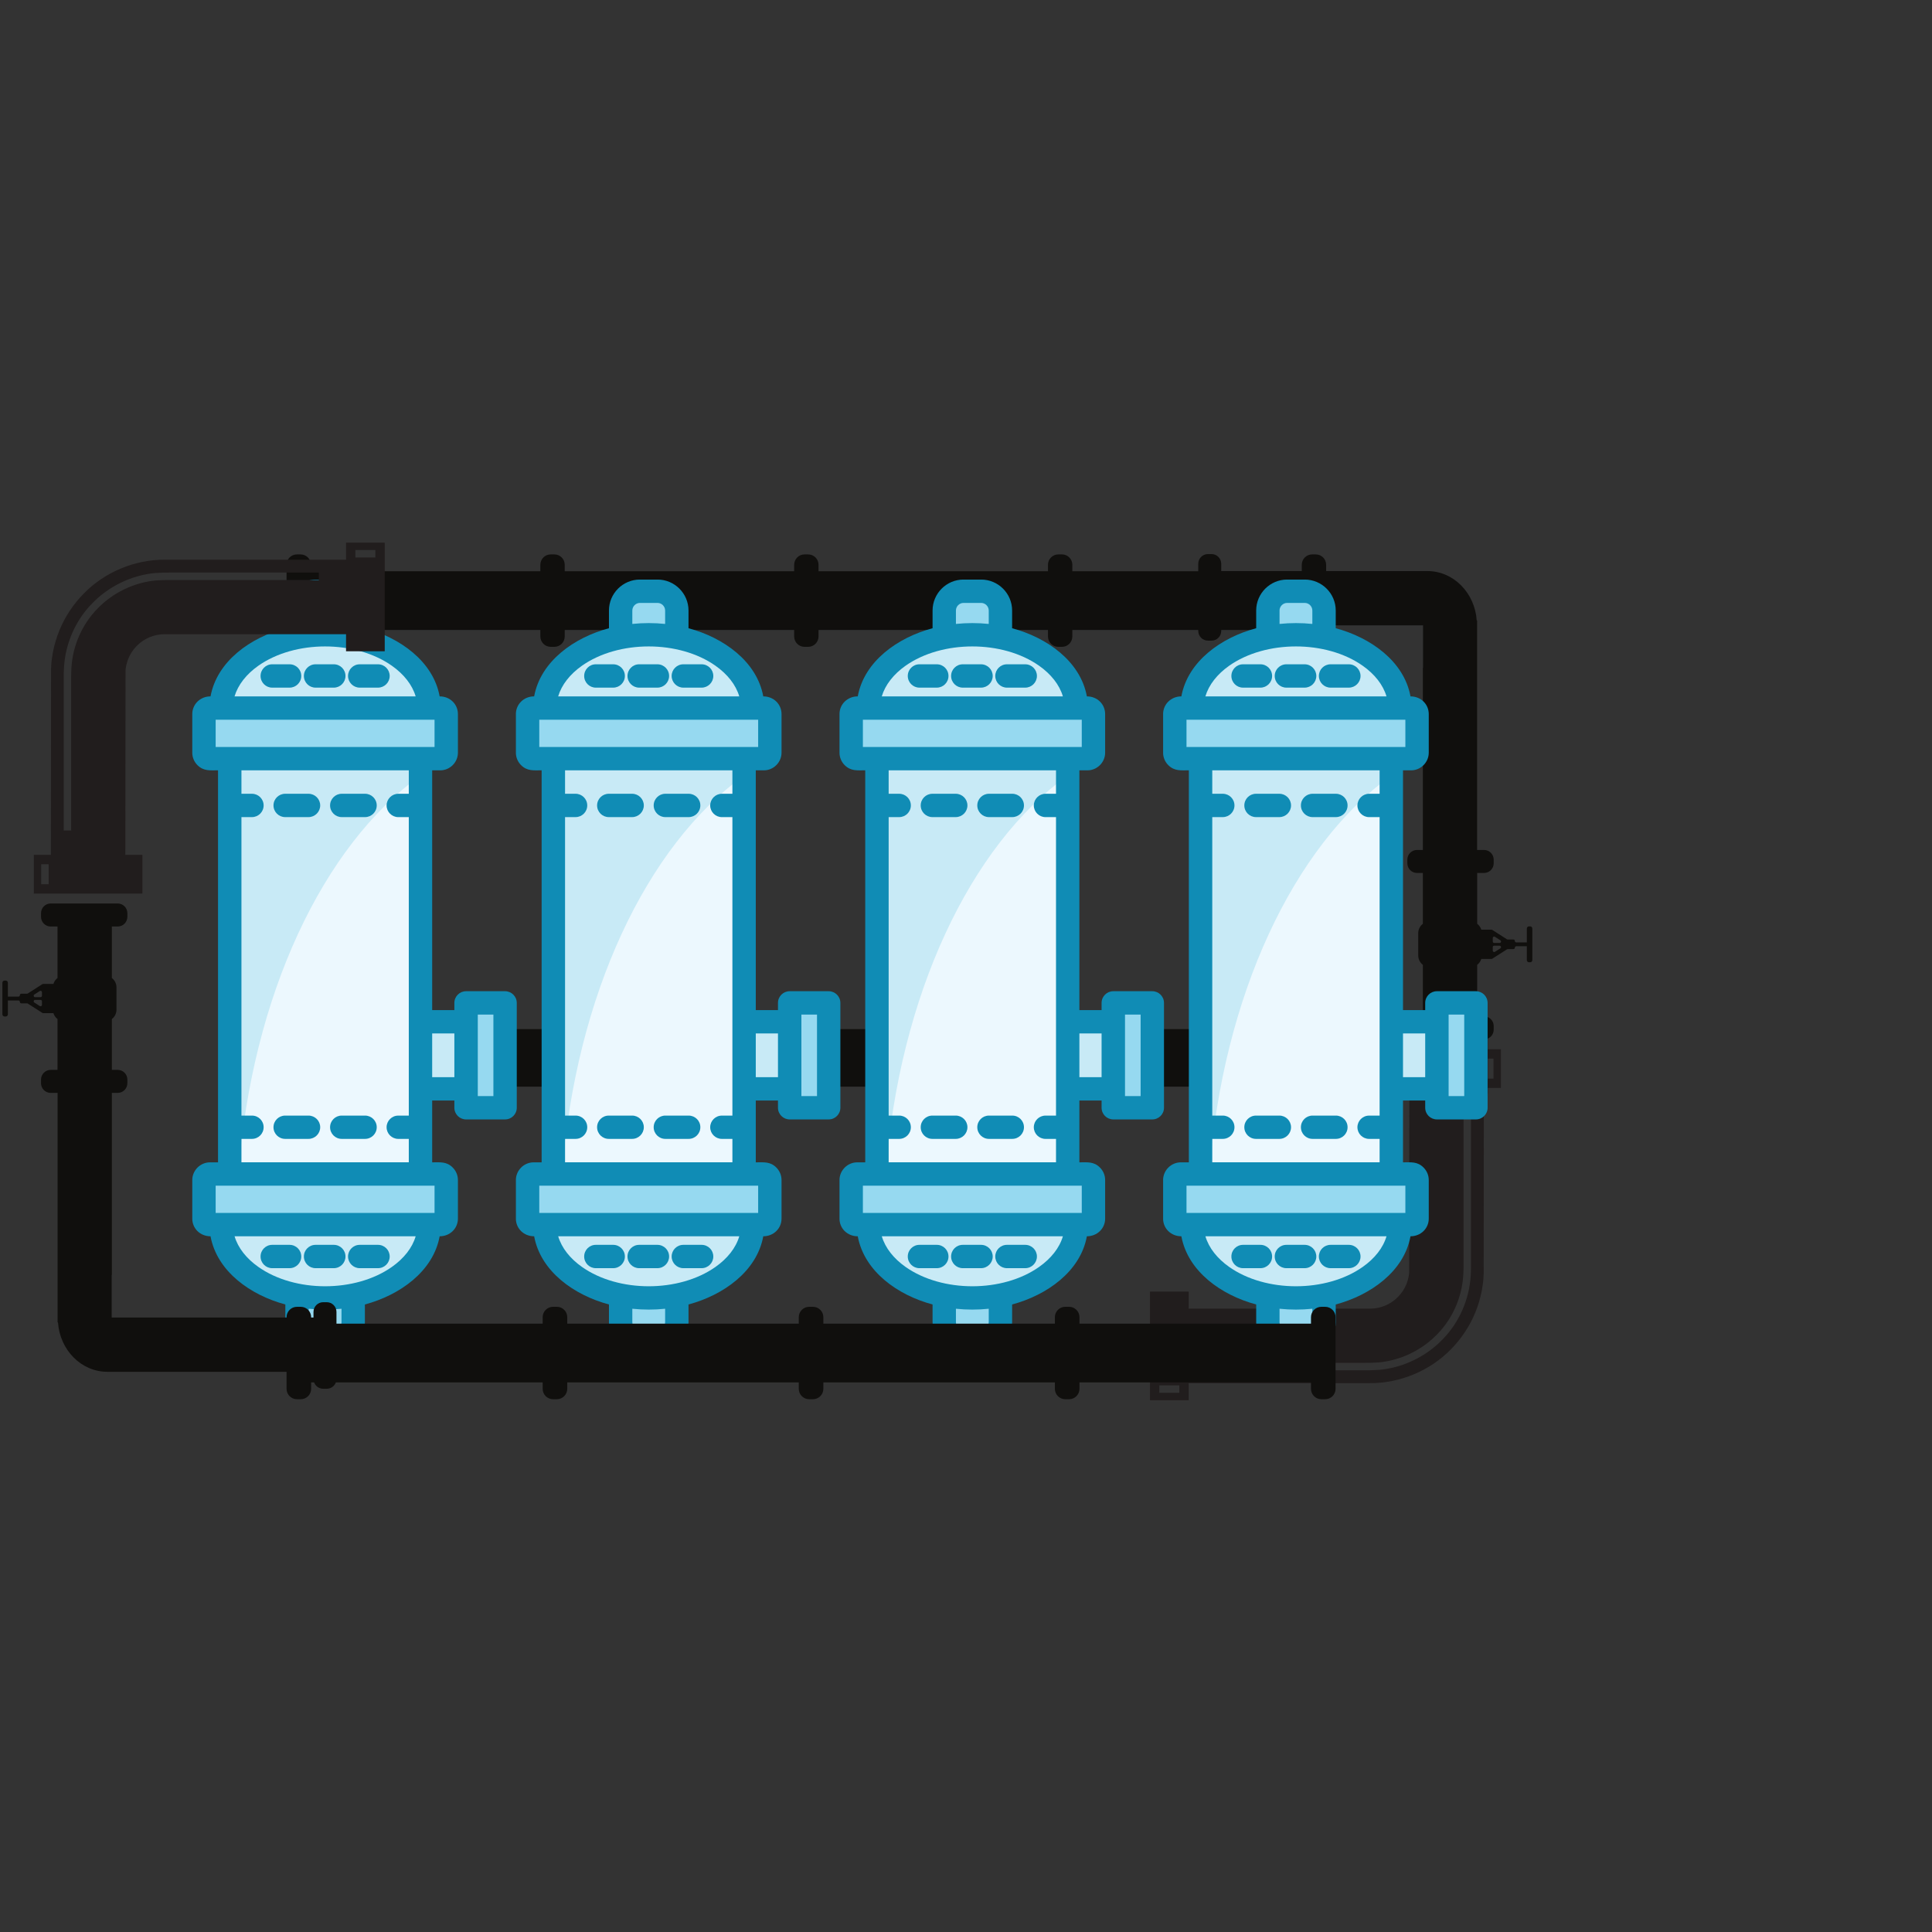 <svg xmlns="http://www.w3.org/2000/svg" xmlns:xlink="http://www.w3.org/1999/xlink" width="1024" zoomAndPan="magnify" viewBox="0 0 768 768" height="1024" preserveAspectRatio="xMidYMid meet" version="1.0"><rect x="0" y="0" width="768" height="768" fill="#333333" stroke="none"/><defs><clipPath id="c5801bd666"><path d="M 113.91 220.02 L 527.16 220.02 L 527.16 257.52 L 113.91 257.52 Z M 113.91 220.02 " clip-rule="nonzero"/></clipPath><clipPath id="fc8889b201"><path d="M 180.41 402.168 L 591.41 402.168 L 591.41 438.918 L 180.41 438.918 Z M 180.41 402.168 " clip-rule="nonzero"/></clipPath><clipPath id="0a16f6b619"><path d="M 205.074 230.402 L 334.074 230.402 L 334.074 537.902 L 205.074 537.902 Z M 205.074 230.402 " clip-rule="nonzero"/></clipPath><clipPath id="7ac81b715f"><path d="M 333.715 230.402 L 462.715 230.402 L 462.715 537.902 L 333.715 537.902 Z M 333.715 230.402 " clip-rule="nonzero"/></clipPath><clipPath id="4d89dcca20"><path d="M 476.367 220.254 L 608.883 220.254 L 608.883 413.16 L 476.367 413.16 Z M 476.367 220.254 " clip-rule="nonzero"/></clipPath><clipPath id="10a2ea9a67"><path d="M 457.137 417.102 L 596.637 417.102 L 596.637 556.602 L 457.137 556.602 Z M 457.137 417.102 " clip-rule="nonzero"/></clipPath><clipPath id="eda7b5a794"><path d="M 462.355 230.402 L 591.355 230.402 L 591.355 537.902 L 462.355 537.902 Z M 462.355 230.402 " clip-rule="nonzero"/></clipPath><clipPath id="0ffc66cc55"><path d="M 76.438 230.402 L 205.438 230.402 L 205.438 537.902 L 76.438 537.902 Z M 76.438 230.402 " clip-rule="nonzero"/></clipPath><clipPath id="7e67e9ab66"><path d="M 113.91 519.105 L 530.91 519.105 L 530.91 556.605 L 113.91 556.605 Z M 113.91 519.105 " clip-rule="nonzero"/></clipPath><clipPath id="780a539705"><path d="M 1.191 359.148 L 133.707 359.148 L 133.707 552.055 L 1.191 552.055 Z M 1.191 359.148 " clip-rule="nonzero"/></clipPath><clipPath id="ecdf50b57a"><path d="M 13.438 215.711 L 152.938 215.711 L 152.938 355.211 L 13.438 355.211 Z M 13.438 215.711 " clip-rule="nonzero"/></clipPath></defs><g clip-path="url(#c5801bd666)"><path fill="#100f0d" d="M 527.16 224.516 L 527.16 252.996 C 527.16 255.266 525.336 257.121 523.07 257.121 L 521.566 257.121 C 519.305 257.121 517.477 255.266 517.477 252.996 L 517.477 250.43 L 426.27 250.43 L 426.27 252.996 C 426.27 255.266 424.441 257.121 422.191 257.121 L 420.676 257.121 C 418.41 257.121 416.586 255.266 416.586 252.996 L 416.586 250.43 L 325.379 250.43 L 325.379 252.996 C 325.379 255.266 323.551 257.121 321.289 257.121 L 319.785 257.121 C 317.52 257.121 315.695 255.266 315.695 252.996 L 315.695 250.43 L 224.488 250.43 L 224.488 252.996 C 224.488 255.266 222.66 257.121 220.395 257.121 L 218.895 257.121 C 216.629 257.121 214.801 255.266 214.801 252.996 L 214.801 250.43 L 123.598 250.43 L 123.598 252.996 C 123.598 255.266 121.77 257.121 119.504 257.121 L 118.004 257.121 C 115.738 257.121 113.91 255.266 113.91 252.996 L 113.91 224.516 C 113.91 222.242 115.738 220.391 118.004 220.391 L 119.504 220.391 C 121.77 220.391 123.598 222.242 123.598 224.516 L 123.598 227.082 L 214.801 227.082 L 214.801 224.516 C 214.801 222.242 216.629 220.391 218.895 220.391 L 220.395 220.391 C 222.66 220.391 224.488 222.242 224.488 224.516 L 224.488 227.082 L 315.695 227.082 L 315.695 224.516 C 315.695 222.242 317.52 220.391 319.785 220.391 L 321.289 220.391 C 323.551 220.391 325.379 222.242 325.379 224.516 L 325.379 227.082 L 416.586 227.082 L 416.586 224.516 C 416.586 222.242 418.41 220.391 420.676 220.391 L 422.191 220.391 C 424.441 220.391 426.27 222.242 426.27 224.516 L 426.27 227.082 L 517.477 227.082 L 517.477 224.516 C 517.477 222.242 519.305 220.391 521.566 220.391 L 523.07 220.391 C 525.336 220.391 527.16 222.242 527.16 224.516 " fill-opacity="1" fill-rule="nonzero"/></g><g clip-path="url(#fc8889b201)"><path fill="#100f0d" d="M 591.41 406.582 L 591.41 434.484 C 591.41 436.711 589.594 438.527 587.34 438.527 L 585.848 438.527 C 583.594 438.527 581.777 436.711 581.777 434.484 L 581.777 431.969 L 491.066 431.969 L 491.066 434.484 C 491.066 436.711 489.25 438.527 487.008 438.527 L 485.504 438.527 C 483.254 438.527 481.434 436.711 481.434 434.484 L 481.434 431.969 L 390.727 431.969 L 390.727 434.484 C 390.727 436.711 388.91 438.527 386.656 438.527 L 385.164 438.527 C 382.91 438.527 381.094 436.711 381.094 434.484 L 381.094 431.969 L 290.383 431.969 L 290.383 434.484 C 290.383 436.711 288.566 438.527 286.316 438.527 L 284.82 438.527 C 282.57 438.527 280.75 436.711 280.75 434.484 L 280.75 431.969 L 190.043 431.969 L 190.043 434.484 C 190.043 436.711 188.227 438.527 185.973 438.527 L 184.48 438.527 C 182.227 438.527 180.41 436.711 180.41 434.484 L 180.41 406.582 C 180.41 404.355 182.227 402.539 184.48 402.539 L 185.973 402.539 C 188.227 402.539 190.043 404.355 190.043 406.582 L 190.043 409.094 L 280.75 409.094 L 280.75 406.582 C 280.75 404.355 282.57 402.539 284.82 402.539 L 286.316 402.539 C 288.566 402.539 290.383 404.355 290.383 406.582 L 290.383 409.094 L 381.094 409.094 L 381.094 406.582 C 381.094 404.355 382.91 402.539 385.164 402.539 L 386.656 402.539 C 388.91 402.539 390.727 404.355 390.727 406.582 L 390.727 409.094 L 481.434 409.094 L 481.434 406.582 C 481.434 404.355 483.254 402.539 485.504 402.539 L 487.008 402.539 C 489.25 402.539 491.066 404.355 491.066 406.582 L 491.066 409.094 L 581.777 409.094 L 581.777 406.582 C 581.777 404.355 583.594 402.539 585.848 402.539 L 587.34 402.539 C 589.594 402.539 591.41 404.355 591.41 406.582 " fill-opacity="1" fill-rule="nonzero"/></g><path fill="#c8eaf6" d="M 313.914 406.18 L 313.914 432.832 L 295.789 432.832 L 295.789 406.18 Z M 313.914 406.18 " fill-opacity="1" fill-rule="evenodd"/><path fill="#96d9f0" d="M 329.422 398.664 L 329.422 440.348 L 313.914 440.348 L 313.914 398.664 Z M 329.422 398.664 " fill-opacity="1" fill-rule="evenodd"/><path fill="#c8eaf6" d="M 295.789 301.578 L 295.789 466.684 L 219.961 466.684 L 219.961 301.578 Z M 295.789 301.578 " fill-opacity="1" fill-rule="evenodd"/><path fill="#ecf8fe" d="M 295.789 308.266 L 295.789 466.684 L 223.367 466.684 C 228.793 395.637 257.043 336.145 295.789 308.266 Z M 295.789 308.266 " fill-opacity="1" fill-rule="evenodd"/><path fill="#96d9f0" d="M 306.023 299.191 L 306.023 283.863 C 306.023 282.551 304.949 281.457 303.637 281.457 L 212.133 281.457 C 210.82 281.457 209.723 282.543 209.723 283.863 L 209.723 299.191 C 209.723 300.504 210.812 301.578 212.133 301.578 L 303.637 301.578 C 304.957 301.578 306.023 300.512 306.023 299.191 Z M 306.023 299.191 " fill-opacity="1" fill-rule="evenodd"/><path fill="#96d9f0" d="M 269.043 242.688 L 269.043 256.949 L 246.723 256.949 L 246.723 242.688 C 246.723 238.48 250.168 235.02 254.387 235.02 L 261.371 235.02 C 265.586 235.02 269.043 238.48 269.043 242.688 Z M 269.043 242.688 " fill-opacity="1" fill-rule="evenodd"/><path fill="#c8eaf6" d="M 216.555 281.457 C 216.555 265.379 235.051 252.316 257.883 252.316 C 280.695 252.316 299.195 265.375 299.195 281.457 Z M 216.555 281.457 " fill-opacity="1" fill-rule="evenodd"/><path fill="#96d9f0" d="M 306.023 469.09 L 306.023 484.418 C 306.023 485.73 304.949 486.805 303.637 486.805 L 212.133 486.805 C 210.82 486.805 209.723 485.73 209.723 484.418 L 209.723 469.09 C 209.723 467.758 210.812 466.684 212.133 466.684 L 303.637 466.684 C 304.957 466.684 306.023 467.758 306.023 469.09 Z M 306.023 469.09 " fill-opacity="1" fill-rule="evenodd"/><path fill="#96d9f0" d="M 269.043 525.594 L 269.043 511.316 L 246.723 511.316 L 246.723 525.594 C 246.723 529.801 250.168 533.242 254.387 533.242 L 261.371 533.242 C 265.586 533.242 269.043 529.801 269.043 525.594 Z M 269.043 525.594 " fill-opacity="1" fill-rule="evenodd"/><path fill="#c8eaf6" d="M 216.555 486.805 C 216.555 502.902 235.051 515.945 257.883 515.945 C 280.695 515.945 299.195 502.906 299.195 486.805 Z M 216.555 486.805 " fill-opacity="1" fill-rule="evenodd"/><g clip-path="url(#0a16f6b619)"><path fill="#108cb5" d="M 278.902 494.844 C 281.461 494.844 283.551 496.91 283.551 499.48 C 283.551 502.039 281.461 504.121 278.902 504.121 L 271.641 504.121 C 269.086 504.121 266.992 502.035 266.992 499.48 C 266.992 496.91 269.086 494.844 271.641 494.844 Z M 261.332 494.844 C 263.895 494.844 265.977 496.91 265.977 499.48 C 265.977 502.039 263.887 504.121 261.332 504.121 L 254.086 504.121 C 251.512 504.121 249.438 502.035 249.438 499.48 C 249.438 496.91 251.512 494.844 254.086 494.844 Z M 243.75 494.844 C 246.324 494.844 248.398 496.91 248.398 499.48 C 248.398 502.039 246.324 504.121 243.75 504.121 L 236.844 504.121 C 234.289 504.121 232.219 502.035 232.219 499.48 C 232.219 496.91 234.289 494.844 236.844 494.844 Z M 291.141 452.727 L 286.965 452.727 C 284.406 452.727 282.316 450.66 282.316 448.09 C 282.316 445.539 284.406 443.469 286.965 443.469 L 291.141 443.469 L 291.141 324.82 L 286.965 324.82 C 284.406 324.82 282.316 322.73 282.316 320.18 C 282.316 317.629 284.406 315.539 286.965 315.539 L 291.141 315.539 L 291.141 306.215 L 224.617 306.215 L 224.617 315.535 L 228.793 315.535 C 231.367 315.535 233.438 317.621 233.438 320.172 C 233.438 322.723 231.367 324.812 228.793 324.812 L 224.617 324.812 L 224.617 443.465 L 228.793 443.465 C 231.367 443.465 233.438 445.531 233.438 448.082 C 233.438 450.652 231.367 452.723 228.793 452.723 L 224.617 452.723 L 224.617 462.039 L 291.141 462.039 Z M 273.754 443.465 C 276.328 443.465 278.398 445.531 278.398 448.082 C 278.398 450.652 276.328 452.723 273.754 452.723 L 264.477 452.723 C 261.922 452.723 259.848 450.652 259.848 448.082 C 259.848 445.531 261.922 443.465 264.477 443.465 Z M 251.277 443.465 C 253.84 443.465 255.926 445.531 255.926 448.082 C 255.926 450.652 253.836 452.723 251.277 452.723 L 242.004 452.723 C 239.426 452.723 237.355 450.652 237.355 448.082 C 237.355 445.531 239.426 443.465 242.004 443.465 Z M 221.887 491.441 C 223.262 496.082 226.605 500.289 231.336 503.617 C 245.859 513.875 269.895 513.875 284.43 503.617 C 289.148 500.289 292.52 496.082 293.875 491.441 Z M 303.41 491.441 C 300.848 505.461 287.488 514.852 273.691 518.547 L 273.691 525.594 C 273.691 532.352 268.16 537.879 261.363 537.879 L 254.379 537.879 C 247.605 537.879 242.07 532.359 242.07 525.594 L 242.07 518.547 C 228.254 514.852 214.914 505.453 212.332 491.441 C 208.191 491.441 205.07 488.32 205.07 484.418 L 205.07 469.09 C 205.07 465.238 208.27 462.047 212.125 462.047 L 215.309 462.047 L 215.309 306.215 C 212.168 306.215 209.586 306.594 207.141 304.168 C 205.859 302.891 205.07 301.125 205.07 299.191 L 205.07 283.863 C 205.07 279.953 208.23 276.82 212.332 276.82 C 214.91 262.801 228.254 253.41 242.07 249.727 L 242.07 242.688 C 242.07 235.91 247.602 230.383 254.379 230.383 L 261.363 230.383 C 268.156 230.383 273.691 235.902 273.691 242.688 L 273.691 249.734 C 287.488 253.418 300.848 262.809 303.41 276.824 C 307.566 276.824 310.672 279.945 310.672 283.871 L 310.672 299.199 C 310.672 303.047 307.492 306.223 303.637 306.223 L 300.434 306.223 L 300.434 401.539 L 309.258 401.539 L 309.258 398.664 C 309.258 396.113 311.328 394.023 313.906 394.023 L 329.414 394.023 C 331.992 394.023 334.062 396.113 334.062 398.664 L 334.062 440.348 C 334.062 442.906 331.992 444.988 329.414 444.988 L 313.906 444.988 C 311.328 444.988 309.258 442.898 309.258 440.348 L 309.258 437.473 L 300.434 437.473 L 300.434 462.047 C 303.574 462.047 306.18 461.668 308.602 464.113 C 309.883 465.391 310.672 467.137 310.672 469.09 L 310.672 484.418 C 310.672 488.328 307.512 491.441 303.41 491.441 Z M 264.398 520.246 C 260.07 520.695 255.688 520.695 251.359 520.246 L 251.359 525.598 C 251.359 527.25 252.73 528.609 254.387 528.609 L 261.371 528.609 C 263.023 528.609 264.398 527.258 264.398 525.598 Z M 301.379 482.164 L 301.379 471.324 L 214.371 471.324 L 214.371 482.164 Z M 278.902 264.066 C 281.461 264.066 283.551 266.137 283.551 268.707 C 283.551 271.258 281.461 273.348 278.902 273.348 L 271.641 273.348 C 269.086 273.348 266.992 271.258 266.992 268.707 C 266.992 266.137 269.086 264.066 271.641 264.066 Z M 261.332 264.066 C 263.895 264.066 265.977 266.137 265.977 268.707 C 265.977 271.258 263.887 273.348 261.332 273.348 L 254.086 273.348 C 251.512 273.348 249.438 271.258 249.438 268.707 C 249.438 266.137 251.512 264.066 254.086 264.066 Z M 243.75 264.066 C 246.324 264.066 248.398 266.137 248.398 268.707 C 248.398 271.258 246.324 273.348 243.75 273.348 L 236.844 273.348 C 234.289 273.348 232.219 271.258 232.219 268.707 C 232.219 266.137 234.289 264.066 236.844 264.066 Z M 273.754 315.535 C 276.328 315.535 278.398 317.621 278.398 320.172 C 278.398 322.723 276.328 324.812 273.754 324.812 L 264.477 324.812 C 261.922 324.812 259.848 322.723 259.848 320.172 C 259.848 317.621 261.922 315.535 264.477 315.535 Z M 251.277 315.535 C 253.84 315.535 255.926 317.621 255.926 320.172 C 255.926 322.723 253.836 324.812 251.277 324.812 L 242.004 324.812 C 239.426 324.812 237.355 322.723 237.355 320.172 C 237.355 317.621 239.426 315.535 242.004 315.535 Z M 251.359 248.023 C 255.688 247.574 260.09 247.574 264.398 248.023 L 264.398 242.688 C 264.398 241.039 263.023 239.668 261.371 239.668 L 254.387 239.668 C 252.73 239.668 251.359 241.039 251.359 242.688 Z M 293.867 276.82 C 292.516 272.199 289.148 267.973 284.422 264.645 C 269.895 254.406 245.859 254.406 231.328 264.645 C 226.605 267.973 223.254 272.199 221.879 276.82 Z M 301.379 296.938 L 301.379 286.098 L 214.371 286.098 L 214.371 296.938 Z M 300.434 410.816 L 300.434 428.195 L 309.258 428.195 L 309.258 410.816 Z M 324.773 435.711 L 324.773 403.305 L 318.566 403.305 L 318.566 435.711 Z M 324.773 435.711 " fill-opacity="1" fill-rule="nonzero"/></g><path fill="#c8eaf6" d="M 442.551 406.18 L 442.551 432.832 L 424.426 432.832 L 424.426 406.18 Z M 442.551 406.18 " fill-opacity="1" fill-rule="evenodd"/><path fill="#96d9f0" d="M 458.062 398.664 L 458.062 440.348 L 442.551 440.348 L 442.551 398.664 Z M 458.062 398.664 " fill-opacity="1" fill-rule="evenodd"/><path fill="#c8eaf6" d="M 424.426 301.578 L 424.426 466.684 L 348.602 466.684 L 348.602 301.578 Z M 424.426 301.578 " fill-opacity="1" fill-rule="evenodd"/><path fill="#ecf8fe" d="M 424.426 308.266 L 424.426 466.684 L 352.008 466.684 C 357.43 395.637 385.68 336.145 424.426 308.266 Z M 424.426 308.266 " fill-opacity="1" fill-rule="evenodd"/><path fill="#96d9f0" d="M 434.664 299.191 L 434.664 283.863 C 434.664 282.551 433.59 281.457 432.273 281.457 L 340.773 281.457 C 339.457 281.457 338.363 282.543 338.363 283.863 L 338.363 299.191 C 338.363 300.504 339.453 301.578 340.773 301.578 L 432.273 301.578 C 433.598 301.578 434.664 300.512 434.664 299.191 Z M 434.664 299.191 " fill-opacity="1" fill-rule="evenodd"/><path fill="#96d9f0" d="M 397.684 242.688 L 397.684 256.949 L 375.363 256.949 L 375.363 242.688 C 375.363 238.48 378.809 235.02 383.027 235.02 L 390.012 235.02 C 394.227 235.02 397.684 238.48 397.684 242.688 Z M 397.684 242.688 " fill-opacity="1" fill-rule="evenodd"/><path fill="#c8eaf6" d="M 345.195 281.457 C 345.195 265.379 363.691 252.316 386.523 252.316 C 409.336 252.316 427.832 265.375 427.832 281.457 Z M 345.195 281.457 " fill-opacity="1" fill-rule="evenodd"/><path fill="#96d9f0" d="M 434.664 469.09 L 434.664 484.418 C 434.664 485.73 433.59 486.805 432.273 486.805 L 340.773 486.805 C 339.457 486.805 338.363 485.73 338.363 484.418 L 338.363 469.09 C 338.363 467.758 339.453 466.684 340.773 466.684 L 432.273 466.684 C 433.598 466.684 434.664 467.758 434.664 469.09 Z M 434.664 469.09 " fill-opacity="1" fill-rule="evenodd"/><path fill="#96d9f0" d="M 397.684 525.594 L 397.684 511.316 L 375.363 511.316 L 375.363 525.594 C 375.363 529.801 378.809 533.242 383.027 533.242 L 390.012 533.242 C 394.227 533.242 397.684 529.801 397.684 525.594 Z M 397.684 525.594 " fill-opacity="1" fill-rule="evenodd"/><path fill="#c8eaf6" d="M 345.195 486.805 C 345.195 502.902 363.691 515.945 386.523 515.945 C 409.336 515.945 427.832 502.906 427.832 486.805 Z M 345.195 486.805 " fill-opacity="1" fill-rule="evenodd"/><g clip-path="url(#7ac81b715f)"><path fill="#108cb5" d="M 407.543 494.844 C 410.102 494.844 412.191 496.91 412.191 499.48 C 412.191 502.039 410.102 504.121 407.543 504.121 L 400.281 504.121 C 397.727 504.121 395.633 502.035 395.633 499.48 C 395.633 496.91 397.727 494.844 400.281 494.844 Z M 389.969 494.844 C 392.531 494.844 394.617 496.91 394.617 499.48 C 394.617 502.039 392.527 504.121 389.969 504.121 L 382.727 504.121 C 380.152 504.121 378.078 502.035 378.078 499.48 C 378.078 496.91 380.152 494.844 382.727 494.844 Z M 372.391 494.844 C 374.965 494.844 377.035 496.91 377.035 499.48 C 377.035 502.039 374.965 504.121 372.391 504.121 L 365.484 504.121 C 362.93 504.121 360.855 502.035 360.855 499.48 C 360.855 496.91 362.93 494.844 365.484 494.844 Z M 419.781 452.727 L 415.605 452.727 C 413.047 452.727 410.957 450.66 410.957 448.09 C 410.957 445.539 413.047 443.469 415.605 443.469 L 419.781 443.469 L 419.781 324.82 L 415.605 324.82 C 413.047 324.82 410.957 322.73 410.957 320.18 C 410.957 317.629 413.047 315.539 415.605 315.539 L 419.781 315.539 L 419.781 306.215 L 353.254 306.215 L 353.254 315.535 L 357.43 315.535 C 360.008 315.535 362.078 317.621 362.078 320.172 C 362.078 322.723 360.008 324.812 357.43 324.812 L 353.254 324.812 L 353.254 443.465 L 357.43 443.465 C 360.008 443.465 362.078 445.531 362.078 448.082 C 362.078 450.652 360.008 452.723 357.43 452.723 L 353.254 452.723 L 353.254 462.039 L 419.781 462.039 Z M 402.391 443.465 C 404.969 443.465 407.039 445.531 407.039 448.082 C 407.039 450.652 404.969 452.723 402.391 452.723 L 393.117 452.723 C 390.562 452.723 388.488 450.652 388.488 448.082 C 388.488 445.531 390.562 443.465 393.117 443.465 Z M 379.918 443.465 C 382.48 443.465 384.566 445.531 384.566 448.082 C 384.566 450.652 382.473 452.723 379.918 452.723 L 370.645 452.723 C 368.066 452.723 365.996 450.652 365.996 448.082 C 365.996 445.531 368.066 443.465 370.645 443.465 Z M 350.527 491.441 C 351.902 496.082 355.246 500.289 359.973 503.617 C 374.5 513.875 398.535 513.875 413.066 503.617 C 417.789 500.289 421.16 496.082 422.516 491.441 Z M 432.051 491.441 C 429.488 505.461 416.129 514.852 402.332 518.547 L 402.332 525.594 C 402.332 532.352 396.801 537.879 390.004 537.879 L 383.02 537.879 C 376.246 537.879 370.711 532.359 370.711 525.594 L 370.711 518.547 C 356.895 514.852 343.555 505.453 340.973 491.441 C 336.828 491.441 333.711 488.32 333.711 484.418 L 333.711 469.09 C 333.711 465.238 336.91 462.047 340.766 462.047 L 343.945 462.047 L 343.945 306.215 C 340.809 306.215 338.223 306.594 335.781 304.168 C 334.5 302.891 333.711 301.125 333.711 299.191 L 333.711 283.863 C 333.711 279.953 336.871 276.82 340.973 276.82 C 343.547 262.801 356.895 253.41 370.711 249.727 L 370.711 242.688 C 370.711 235.91 376.242 230.383 383.02 230.383 L 390.004 230.383 C 396.797 230.383 402.332 235.902 402.332 242.688 L 402.332 249.734 C 416.129 253.418 429.488 262.809 432.051 276.824 C 436.207 276.824 439.312 279.945 439.312 283.871 L 439.312 299.199 C 439.312 303.047 436.133 306.223 432.273 306.223 L 429.074 306.223 L 429.074 401.539 L 437.898 401.539 L 437.898 398.664 C 437.898 396.113 439.969 394.023 442.547 394.023 L 458.055 394.023 C 460.633 394.023 462.703 396.113 462.703 398.664 L 462.703 440.348 C 462.703 442.906 460.633 444.988 458.055 444.988 L 442.547 444.988 C 439.969 444.988 437.898 442.898 437.898 440.348 L 437.898 437.473 L 429.074 437.473 L 429.074 462.047 C 432.215 462.047 434.816 461.668 437.242 464.113 C 438.523 465.391 439.312 467.137 439.312 469.09 L 439.312 484.418 C 439.312 488.328 436.152 491.441 432.051 491.441 Z M 393.039 520.246 C 388.707 520.695 384.328 520.695 379.996 520.246 L 379.996 525.598 C 379.996 527.25 381.371 528.609 383.027 528.609 L 390.012 528.609 C 391.664 528.609 393.039 527.258 393.039 525.598 Z M 430.02 482.164 L 430.02 471.324 L 343.012 471.324 L 343.012 482.164 Z M 407.543 264.066 C 410.102 264.066 412.191 266.137 412.191 268.707 C 412.191 271.258 410.102 273.348 407.543 273.348 L 400.281 273.348 C 397.727 273.348 395.633 271.258 395.633 268.707 C 395.633 266.137 397.727 264.066 400.281 264.066 Z M 389.969 264.066 C 392.531 264.066 394.617 266.137 394.617 268.707 C 394.617 271.258 392.527 273.348 389.969 273.348 L 382.727 273.348 C 380.152 273.348 378.078 271.258 378.078 268.707 C 378.078 266.137 380.152 264.066 382.727 264.066 Z M 372.391 264.066 C 374.965 264.066 377.035 266.137 377.035 268.707 C 377.035 271.258 374.965 273.348 372.391 273.348 L 365.484 273.348 C 362.93 273.348 360.855 271.258 360.855 268.707 C 360.855 266.137 362.93 264.066 365.484 264.066 Z M 402.391 315.535 C 404.969 315.535 407.039 317.621 407.039 320.172 C 407.039 322.723 404.969 324.812 402.391 324.812 L 393.117 324.812 C 390.562 324.812 388.488 322.723 388.488 320.172 C 388.488 317.621 390.562 315.535 393.117 315.535 Z M 379.918 315.535 C 382.48 315.535 384.566 317.621 384.566 320.172 C 384.566 322.723 382.473 324.812 379.918 324.812 L 370.645 324.812 C 368.066 324.812 365.996 322.723 365.996 320.172 C 365.996 317.621 368.066 315.535 370.645 315.535 Z M 379.996 248.023 C 384.328 247.574 388.73 247.574 393.039 248.023 L 393.039 242.688 C 393.039 241.039 391.664 239.668 390.012 239.668 L 383.027 239.668 C 381.371 239.668 379.996 241.039 379.996 242.688 Z M 422.508 276.82 C 421.156 272.199 417.789 267.973 413.062 264.645 C 398.535 254.406 374.5 254.406 359.969 264.645 C 355.246 267.973 351.895 272.199 350.52 276.82 Z M 430.02 296.938 L 430.02 286.098 L 343.012 286.098 L 343.012 296.938 Z M 429.074 410.816 L 429.074 428.195 L 437.898 428.195 L 437.898 410.816 Z M 453.414 435.711 L 453.414 403.305 L 447.207 403.305 L 447.207 435.711 Z M 453.414 435.711 " fill-opacity="1" fill-rule="nonzero"/></g><g clip-path="url(#4d89dcca20)"><path fill="#100f0d" d="M 593.398 372.871 L 593.398 374.266 C 593.398 374.582 593.645 374.84 593.945 374.84 L 596.133 374.84 C 596.688 374.84 596.891 374.082 596.422 373.777 L 594.238 372.387 C 593.871 372.148 593.398 372.422 593.398 372.871 Z M 593.945 375.922 C 593.645 375.922 593.398 376.18 593.398 376.492 L 593.398 377.891 C 593.398 378.336 593.871 378.609 594.238 378.379 L 596.422 376.98 C 596.891 376.676 596.688 375.922 596.133 375.922 Z M 485.457 224.117 L 485.457 227 L 567.383 227 C 577.816 227 586.27 235.688 587.027 246.66 L 587.172 246.66 L 587.172 337.871 L 589.918 337.871 C 592.047 337.871 593.77 339.598 593.77 341.73 L 593.77 343.16 C 593.77 345.289 592.047 347.016 589.918 347.016 L 587.203 347.016 L 587.203 367.215 C 587.965 367.797 588.547 368.617 588.84 369.57 L 592.922 369.57 C 593.027 369.57 593.125 369.602 593.211 369.66 L 599.047 373.387 C 599.137 373.441 599.234 373.469 599.336 373.469 L 601.617 373.469 C 601.926 373.469 602.172 373.727 602.172 374.039 C 602.172 374.359 602.418 374.613 602.719 374.613 L 606.945 374.613 L 606.945 369.105 C 606.945 368.633 607.309 368.246 607.762 368.246 L 608.301 368.246 C 608.75 368.246 609.121 368.633 609.121 369.105 L 609.121 381.66 C 609.121 382.129 608.75 382.512 608.301 382.512 L 607.762 382.512 C 607.309 382.512 606.945 382.129 606.945 381.66 L 606.945 376.145 L 602.719 376.145 C 602.418 376.145 602.172 376.398 602.172 376.719 C 602.172 377.031 601.926 377.289 601.617 377.289 L 599.336 377.289 C 599.234 377.289 599.137 377.316 599.047 377.371 L 593.211 381.105 C 593.125 381.156 593.027 381.188 592.922 381.188 L 588.84 381.188 C 588.547 382.145 587.965 382.961 587.203 383.543 L 587.203 404.008 L 589.918 404.008 C 592.047 404.008 593.77 405.738 593.77 407.871 L 593.77 409.297 C 593.77 411.434 592.047 413.16 589.918 413.16 L 563.285 413.16 C 561.16 413.16 559.438 411.434 559.438 409.297 L 559.438 407.871 C 559.438 405.738 561.16 404.008 563.285 404.008 L 565.609 404.008 L 565.609 383.543 C 564.492 382.688 563.766 381.316 563.766 379.77 L 563.766 370.988 C 563.766 369.441 564.492 368.07 565.609 367.215 L 565.609 347.016 L 563.285 347.016 C 561.16 347.016 559.438 345.289 559.438 343.16 L 559.438 341.73 C 559.438 339.598 561.16 337.871 563.285 337.871 L 565.609 337.871 L 565.609 265.484 L 565.684 265.484 L 565.684 248.586 L 485.457 248.586 L 485.457 250.801 C 485.457 252.934 483.734 254.66 481.602 254.66 L 480.176 254.66 C 478.051 254.66 476.324 252.934 476.324 250.801 L 476.324 224.117 C 476.324 221.98 478.051 220.254 480.176 220.254 L 481.602 220.254 C 483.734 220.254 485.457 221.98 485.457 224.117 " fill-opacity="1" fill-rule="nonzero"/></g><g clip-path="url(#10a2ea9a67)"><path fill="#211d1d" d="M 460.855 550.695 L 468.797 550.695 L 468.797 553.656 L 460.855 553.656 Z M 483.332 541.75 L 542.273 541.75 L 545.016 541.734 L 548.285 541.566 C 557 540.695 565.309 536.621 571.344 530.352 C 577.449 524.137 581.164 515.609 581.676 506.891 C 581.828 504.539 581.773 502.938 581.781 501.125 L 581.781 442.184 L 584.746 442.184 L 584.746 501.125 C 584.734 502.953 584.797 504.473 584.633 507.07 C 584.082 516.492 580.059 525.707 573.477 532.406 C 566.969 539.172 557.996 543.578 548.574 544.512 L 545.043 544.695 L 542.273 544.711 L 483.332 544.711 Z M 590.727 420.824 L 593.691 420.824 L 593.691 428.762 L 590.727 428.762 Z M 472.52 556.602 L 472.52 549.82 L 544.574 549.82 C 556.453 549.898 568.449 544.898 576.723 536.414 C 580.902 532.195 584.254 527.148 586.508 521.613 C 587.625 518.84 588.477 515.957 589.047 513.02 C 589.27 511.543 589.555 510.066 589.66 508.578 L 589.785 506.344 L 589.852 432.484 L 596.637 432.484 L 596.637 417.102 L 553.465 417.102 L 553.465 432.484 L 560.246 432.484 L 560.164 505.988 C 560.145 506.5 559.996 506.992 559.957 507.5 C 559.754 508.5 559.465 509.473 559.094 510.426 C 558.328 512.316 557.164 514.086 555.699 515.566 C 552.73 518.566 548.766 520.215 544.574 520.211 L 472.52 520.211 L 472.52 513.43 L 457.137 513.43 L 457.137 556.602 L 472.52 556.602 " fill-opacity="1" fill-rule="nonzero"/></g><path fill="#c8eaf6" d="M 571.191 406.18 L 571.191 432.832 L 553.066 432.832 L 553.066 406.18 Z M 571.191 406.18 " fill-opacity="1" fill-rule="evenodd"/><path fill="#96d9f0" d="M 586.703 398.664 L 586.703 440.348 L 571.191 440.348 L 571.191 398.664 Z M 586.703 398.664 " fill-opacity="1" fill-rule="evenodd"/><path fill="#c8eaf6" d="M 553.066 301.578 L 553.066 466.684 L 477.242 466.684 L 477.242 301.578 Z M 553.066 301.578 " fill-opacity="1" fill-rule="evenodd"/><path fill="#ecf8fe" d="M 553.066 308.266 L 553.066 466.684 L 480.648 466.684 C 486.07 395.637 514.32 336.145 553.066 308.266 Z M 553.066 308.266 " fill-opacity="1" fill-rule="evenodd"/><path fill="#96d9f0" d="M 563.305 299.191 L 563.305 283.863 C 563.305 282.551 562.23 281.457 560.914 281.457 L 469.414 281.457 C 468.098 281.457 467.004 282.543 467.004 283.863 L 467.004 299.191 C 467.004 300.504 468.094 301.578 469.414 301.578 L 560.914 301.578 C 562.238 301.578 563.305 300.512 563.305 299.191 Z M 563.305 299.191 " fill-opacity="1" fill-rule="evenodd"/><path fill="#96d9f0" d="M 526.324 242.688 L 526.324 256.949 L 504.004 256.949 L 504.004 242.688 C 504.004 238.48 507.449 235.02 511.664 235.02 L 518.648 235.02 C 522.867 235.02 526.324 238.48 526.324 242.688 Z M 526.324 242.688 " fill-opacity="1" fill-rule="evenodd"/><path fill="#c8eaf6" d="M 473.836 281.457 C 473.836 265.379 492.332 252.316 515.164 252.316 C 537.977 252.316 556.473 265.375 556.473 281.457 Z M 473.836 281.457 " fill-opacity="1" fill-rule="evenodd"/><path fill="#96d9f0" d="M 563.305 469.09 L 563.305 484.418 C 563.305 485.73 562.23 486.805 560.914 486.805 L 469.414 486.805 C 468.098 486.805 467.004 485.73 467.004 484.418 L 467.004 469.09 C 467.004 467.758 468.094 466.684 469.414 466.684 L 560.914 466.684 C 562.238 466.684 563.305 467.758 563.305 469.09 Z M 563.305 469.09 " fill-opacity="1" fill-rule="evenodd"/><path fill="#96d9f0" d="M 526.324 525.594 L 526.324 511.316 L 504.004 511.316 L 504.004 525.594 C 504.004 529.801 507.449 533.242 511.664 533.242 L 518.648 533.242 C 522.867 533.242 526.324 529.801 526.324 525.594 Z M 526.324 525.594 " fill-opacity="1" fill-rule="evenodd"/><path fill="#c8eaf6" d="M 473.836 486.805 C 473.836 502.902 492.332 515.945 515.164 515.945 C 537.977 515.945 556.473 502.906 556.473 486.805 Z M 473.836 486.805 " fill-opacity="1" fill-rule="evenodd"/><g clip-path="url(#eda7b5a794)"><path fill="#108cb5" d="M 536.184 494.844 C 538.742 494.844 540.832 496.91 540.832 499.48 C 540.832 502.039 538.742 504.121 536.184 504.121 L 528.922 504.121 C 526.363 504.121 524.273 502.035 524.273 499.48 C 524.273 496.91 526.363 494.844 528.922 494.844 Z M 518.609 494.844 C 521.172 494.844 523.258 496.91 523.258 499.48 C 523.258 502.039 521.168 504.121 518.609 504.121 L 511.367 504.121 C 508.789 504.121 506.719 502.035 506.719 499.48 C 506.719 496.91 508.789 494.844 511.367 494.844 Z M 501.031 494.844 C 503.605 494.844 505.676 496.91 505.676 499.48 C 505.676 502.039 503.605 504.121 501.031 504.121 L 494.125 504.121 C 491.57 504.121 489.496 502.035 489.496 499.48 C 489.496 496.91 491.57 494.844 494.125 494.844 Z M 548.422 452.727 L 544.246 452.727 C 541.688 452.727 539.598 450.66 539.598 448.09 C 539.598 445.539 541.688 443.469 544.246 443.469 L 548.422 443.469 L 548.422 324.82 L 544.246 324.82 C 541.688 324.82 539.598 322.73 539.598 320.18 C 539.598 317.629 541.688 315.539 544.246 315.539 L 548.422 315.539 L 548.422 306.215 L 481.895 306.215 L 481.895 315.535 L 486.07 315.535 C 488.648 315.535 490.719 317.621 490.719 320.172 C 490.719 322.723 488.648 324.812 486.07 324.812 L 481.895 324.812 L 481.895 443.465 L 486.07 443.465 C 488.648 443.465 490.719 445.531 490.719 448.082 C 490.719 450.652 488.648 452.723 486.07 452.723 L 481.895 452.723 L 481.895 462.039 L 548.422 462.039 Z M 531.031 443.465 C 533.609 443.465 535.68 445.531 535.68 448.082 C 535.68 450.652 533.609 452.723 531.031 452.723 L 521.758 452.723 C 519.199 452.723 517.129 450.652 517.129 448.082 C 517.129 445.531 519.199 443.465 521.758 443.465 Z M 508.559 443.465 C 511.121 443.465 513.207 445.531 513.207 448.082 C 513.207 450.652 511.113 452.723 508.559 452.723 L 499.285 452.723 C 496.707 452.723 494.637 450.652 494.637 448.082 C 494.637 445.531 496.707 443.465 499.285 443.465 Z M 479.168 491.441 C 480.539 496.082 483.887 500.289 488.613 503.617 C 503.141 513.875 527.176 513.875 541.707 503.617 C 546.43 500.289 549.801 496.082 551.156 491.441 Z M 560.691 491.441 C 558.125 505.461 544.77 514.852 530.973 518.547 L 530.973 525.594 C 530.973 532.352 525.441 537.879 518.645 537.879 L 511.66 537.879 C 504.887 537.879 499.352 532.359 499.352 525.594 L 499.352 518.547 C 485.535 514.852 472.195 505.453 469.613 491.441 C 465.469 491.441 462.348 488.32 462.348 484.418 L 462.348 469.09 C 462.348 465.238 465.551 462.047 469.406 462.047 L 472.586 462.047 L 472.586 306.215 C 469.445 306.215 466.863 306.594 464.422 304.168 C 463.141 302.891 462.348 301.125 462.348 299.191 L 462.348 283.863 C 462.348 279.953 465.508 276.82 469.613 276.82 C 472.188 262.801 485.535 253.41 499.352 249.727 L 499.352 242.688 C 499.352 235.91 504.879 230.383 511.66 230.383 L 518.645 230.383 C 525.434 230.383 530.973 235.902 530.973 242.688 L 530.973 249.734 C 544.77 253.418 558.125 262.809 560.691 276.824 C 564.844 276.824 567.953 279.945 567.953 283.871 L 567.953 299.199 C 567.953 303.047 564.773 306.223 560.914 306.223 L 557.715 306.223 L 557.715 401.539 L 566.539 401.539 L 566.539 398.664 C 566.539 396.113 568.609 394.023 571.188 394.023 L 586.695 394.023 C 589.27 394.023 591.344 396.113 591.344 398.664 L 591.344 440.348 C 591.344 442.906 589.27 444.988 586.695 444.988 L 571.188 444.988 C 568.609 444.988 566.539 442.898 566.539 440.348 L 566.539 437.473 L 557.715 437.473 L 557.715 462.047 C 560.855 462.047 563.457 461.668 565.883 464.113 C 567.164 465.391 567.953 467.137 567.953 469.09 L 567.953 484.418 C 567.953 488.328 564.793 491.441 560.691 491.441 Z M 521.676 520.246 C 517.348 520.695 512.965 520.695 508.637 520.246 L 508.637 525.598 C 508.637 527.25 510.012 528.609 511.664 528.609 L 518.648 528.609 C 520.305 528.609 521.676 527.258 521.676 525.598 Z M 558.656 482.164 L 558.656 471.324 L 471.652 471.324 L 471.652 482.164 Z M 536.184 264.066 C 538.742 264.066 540.832 266.137 540.832 268.707 C 540.832 271.258 538.742 273.348 536.184 273.348 L 528.922 273.348 C 526.363 273.348 524.273 271.258 524.273 268.707 C 524.273 266.137 526.363 264.066 528.922 264.066 Z M 518.609 264.066 C 521.172 264.066 523.258 266.137 523.258 268.707 C 523.258 271.258 521.168 273.348 518.609 273.348 L 511.367 273.348 C 508.789 273.348 506.719 271.258 506.719 268.707 C 506.719 266.137 508.789 264.066 511.367 264.066 Z M 501.031 264.066 C 503.605 264.066 505.676 266.137 505.676 268.707 C 505.676 271.258 503.605 273.348 501.031 273.348 L 494.125 273.348 C 491.57 273.348 489.496 271.258 489.496 268.707 C 489.496 266.137 491.57 264.066 494.125 264.066 Z M 531.031 315.535 C 533.609 315.535 535.68 317.621 535.68 320.172 C 535.68 322.723 533.609 324.812 531.031 324.812 L 521.758 324.812 C 519.199 324.812 517.129 322.723 517.129 320.172 C 517.129 317.621 519.199 315.535 521.758 315.535 Z M 508.559 315.535 C 511.121 315.535 513.207 317.621 513.207 320.172 C 513.207 322.723 511.113 324.812 508.559 324.812 L 499.285 324.812 C 496.707 324.812 494.637 322.723 494.637 320.172 C 494.637 317.621 496.707 315.535 499.285 315.535 Z M 508.637 248.023 C 512.965 247.574 517.367 247.574 521.676 248.023 L 521.676 242.688 C 521.676 241.039 520.305 239.668 518.648 239.668 L 511.664 239.668 C 510.012 239.668 508.637 241.039 508.637 242.688 Z M 551.148 276.82 C 549.793 272.199 546.43 267.973 541.703 264.645 C 527.176 254.406 503.141 254.406 488.609 264.645 C 483.887 267.973 480.535 272.199 479.16 276.82 Z M 558.656 296.938 L 558.656 286.098 L 471.652 286.098 L 471.652 296.938 Z M 557.715 410.816 L 557.715 428.195 L 566.539 428.195 L 566.539 410.816 Z M 582.055 435.711 L 582.055 403.305 L 575.848 403.305 L 575.848 435.711 Z M 582.055 435.711 " fill-opacity="1" fill-rule="nonzero"/></g><path fill="#c8eaf6" d="M 185.273 406.18 L 185.273 432.832 L 167.148 432.832 L 167.148 406.18 Z M 185.273 406.18 " fill-opacity="1" fill-rule="evenodd"/><path fill="#96d9f0" d="M 200.781 398.664 L 200.781 440.348 L 185.273 440.348 L 185.273 398.664 Z M 200.781 398.664 " fill-opacity="1" fill-rule="evenodd"/><path fill="#c8eaf6" d="M 167.148 301.578 L 167.148 466.684 L 91.32 466.684 L 91.32 301.578 Z M 167.148 301.578 " fill-opacity="1" fill-rule="evenodd"/><path fill="#ecf8fe" d="M 167.148 308.266 L 167.148 466.684 L 94.727 466.684 C 100.152 395.637 128.402 336.145 167.148 308.266 Z M 167.148 308.266 " fill-opacity="1" fill-rule="evenodd"/><path fill="#96d9f0" d="M 177.387 299.191 L 177.387 283.863 C 177.387 282.551 176.309 281.457 174.996 281.457 L 83.492 281.457 C 82.18 281.457 81.082 282.543 81.082 283.863 L 81.082 299.191 C 81.082 300.504 82.172 301.578 83.492 301.578 L 174.996 301.578 C 176.316 301.578 177.387 300.512 177.387 299.191 Z M 177.387 299.191 " fill-opacity="1" fill-rule="evenodd"/><path fill="#96d9f0" d="M 140.406 242.688 L 140.406 256.949 L 118.082 256.949 L 118.082 242.688 C 118.082 238.48 121.531 235.02 125.746 235.02 L 132.73 235.02 C 136.945 235.02 140.406 238.48 140.406 242.688 Z M 140.406 242.688 " fill-opacity="1" fill-rule="evenodd"/><path fill="#c8eaf6" d="M 87.914 281.457 C 87.914 265.379 106.41 252.316 129.246 252.316 C 152.059 252.316 170.555 265.375 170.555 281.457 Z M 87.914 281.457 " fill-opacity="1" fill-rule="evenodd"/><path fill="#96d9f0" d="M 177.387 469.09 L 177.387 484.418 C 177.387 485.73 176.309 486.805 174.996 486.805 L 83.492 486.805 C 82.18 486.805 81.082 485.73 81.082 484.418 L 81.082 469.09 C 81.082 467.758 82.172 466.684 83.492 466.684 L 174.996 466.684 C 176.316 466.684 177.387 467.758 177.387 469.09 Z M 177.387 469.09 " fill-opacity="1" fill-rule="evenodd"/><path fill="#96d9f0" d="M 140.406 525.594 L 140.406 511.316 L 118.082 511.316 L 118.082 525.594 C 118.082 529.801 121.531 533.242 125.746 533.242 L 132.73 533.242 C 136.945 533.242 140.406 529.801 140.406 525.594 Z M 140.406 525.594 " fill-opacity="1" fill-rule="evenodd"/><path fill="#c8eaf6" d="M 87.914 486.805 C 87.914 502.902 106.41 515.945 129.246 515.945 C 152.059 515.945 170.555 502.906 170.555 486.805 Z M 87.914 486.805 " fill-opacity="1" fill-rule="evenodd"/><g clip-path="url(#0ffc66cc55)"><path fill="#108cb5" d="M 150.266 494.844 C 152.82 494.844 154.91 496.91 154.91 499.48 C 154.91 502.039 152.82 504.121 150.266 504.121 L 143 504.121 C 140.445 504.121 138.352 502.035 138.352 499.48 C 138.352 496.91 140.445 494.844 143 494.844 Z M 132.691 494.844 C 135.254 494.844 137.336 496.91 137.336 499.48 C 137.336 502.039 135.246 504.121 132.691 504.121 L 125.445 504.121 C 122.871 504.121 120.801 502.035 120.801 499.48 C 120.801 496.91 122.871 494.844 125.445 494.844 Z M 115.109 494.844 C 117.684 494.844 119.758 496.91 119.758 499.48 C 119.758 502.039 117.684 504.121 115.109 504.121 L 108.203 504.121 C 105.648 504.121 103.578 502.035 103.578 499.48 C 103.578 496.91 105.648 494.844 108.203 494.844 Z M 162.5 452.727 L 158.324 452.727 C 155.77 452.727 153.676 450.66 153.676 448.09 C 153.676 445.539 155.77 443.469 158.324 443.469 L 162.5 443.469 L 162.5 324.82 L 158.324 324.82 C 155.77 324.82 153.676 322.73 153.676 320.18 C 153.676 317.629 155.77 315.539 158.324 315.539 L 162.5 315.539 L 162.5 306.215 L 95.977 306.215 L 95.977 315.535 L 100.152 315.535 C 102.727 315.535 104.797 317.621 104.797 320.172 C 104.797 322.723 102.727 324.812 100.152 324.812 L 95.977 324.812 L 95.977 443.465 L 100.152 443.465 C 102.727 443.465 104.797 445.531 104.797 448.082 C 104.797 450.652 102.727 452.723 100.152 452.723 L 95.977 452.723 L 95.977 462.039 L 162.5 462.039 Z M 145.113 443.465 C 147.688 443.465 149.758 445.531 149.758 448.082 C 149.758 450.652 147.688 452.723 145.113 452.723 L 135.836 452.723 C 133.281 452.723 131.211 450.652 131.211 448.082 C 131.211 445.531 133.281 443.465 135.836 443.465 Z M 122.637 443.465 C 125.199 443.465 127.285 445.531 127.285 448.082 C 127.285 450.652 125.195 452.723 122.637 452.723 L 113.363 452.723 C 110.789 452.723 108.715 450.652 108.715 448.082 C 108.715 445.531 110.789 443.465 113.363 443.465 Z M 93.246 491.441 C 94.621 496.082 97.969 500.289 102.695 503.617 C 117.223 513.875 141.254 513.875 155.789 503.617 C 160.508 500.289 163.883 496.082 165.234 491.441 Z M 174.77 491.441 C 172.207 505.461 158.848 514.852 145.051 518.547 L 145.051 525.594 C 145.051 532.352 139.523 537.879 132.723 537.879 L 125.738 537.879 C 118.969 537.879 113.43 532.359 113.43 525.594 L 113.43 518.547 C 99.613 514.852 86.273 505.453 83.691 491.441 C 79.551 491.441 76.43 488.32 76.43 484.418 L 76.43 469.09 C 76.43 465.238 79.629 462.047 83.488 462.047 L 86.668 462.047 L 86.668 306.215 C 83.527 306.215 80.945 306.594 78.5 304.168 C 77.219 302.891 76.43 301.125 76.43 299.191 L 76.43 283.863 C 76.43 279.953 79.59 276.82 83.691 276.82 C 86.27 262.801 99.613 253.41 113.43 249.727 L 113.43 242.688 C 113.43 235.91 118.961 230.383 125.738 230.383 L 132.723 230.383 C 139.516 230.383 145.051 235.902 145.051 242.688 L 145.051 249.734 C 158.848 253.418 172.207 262.809 174.77 276.824 C 178.926 276.824 182.031 279.945 182.031 283.871 L 182.031 299.199 C 182.031 303.047 178.852 306.223 174.996 306.223 L 171.797 306.223 L 171.797 401.539 L 180.617 401.539 L 180.617 398.664 C 180.617 396.113 182.691 394.023 185.266 394.023 L 200.773 394.023 C 203.352 394.023 205.422 396.113 205.422 398.664 L 205.422 440.348 C 205.422 442.906 203.352 444.988 200.773 444.988 L 185.266 444.988 C 182.691 444.988 180.617 442.898 180.617 440.348 L 180.617 437.473 L 171.797 437.473 L 171.797 462.047 C 174.934 462.047 177.539 461.668 179.961 464.113 C 181.242 465.391 182.031 467.137 182.031 469.09 L 182.031 484.418 C 182.031 488.328 178.871 491.441 174.77 491.441 Z M 135.758 520.246 C 131.43 520.695 127.047 520.695 122.719 520.246 L 122.719 525.598 C 122.719 527.25 124.094 528.609 125.746 528.609 L 132.73 528.609 C 134.383 528.609 135.758 527.258 135.758 525.598 Z M 172.738 482.164 L 172.738 471.324 L 85.73 471.324 L 85.73 482.164 Z M 150.266 264.066 C 152.82 264.066 154.91 266.137 154.91 268.707 C 154.91 271.258 152.82 273.348 150.266 273.348 L 143 273.348 C 140.445 273.348 138.352 271.258 138.352 268.707 C 138.352 266.137 140.445 264.066 143 264.066 Z M 132.691 264.066 C 135.254 264.066 137.336 266.137 137.336 268.707 C 137.336 271.258 135.246 273.348 132.691 273.348 L 125.445 273.348 C 122.871 273.348 120.801 271.258 120.801 268.707 C 120.801 266.137 122.871 264.066 125.445 264.066 Z M 115.109 264.066 C 117.684 264.066 119.758 266.137 119.758 268.707 C 119.758 271.258 117.684 273.348 115.109 273.348 L 108.203 273.348 C 105.648 273.348 103.578 271.258 103.578 268.707 C 103.578 266.137 105.648 264.066 108.203 264.066 Z M 145.113 315.535 C 147.688 315.535 149.758 317.621 149.758 320.172 C 149.758 322.723 147.688 324.812 145.113 324.812 L 135.836 324.812 C 133.281 324.812 131.211 322.723 131.211 320.172 C 131.211 317.621 133.281 315.535 135.836 315.535 Z M 122.637 315.535 C 125.199 315.535 127.285 317.621 127.285 320.172 C 127.285 322.723 125.195 324.812 122.637 324.812 L 113.363 324.812 C 110.789 324.812 108.715 322.723 108.715 320.172 C 108.715 317.621 110.789 315.535 113.363 315.535 Z M 122.719 248.023 C 127.047 247.574 131.449 247.574 135.758 248.023 L 135.758 242.688 C 135.758 241.039 134.383 239.668 132.73 239.668 L 125.746 239.668 C 124.094 239.668 122.719 241.039 122.719 242.688 Z M 165.23 276.82 C 163.875 272.199 160.508 267.973 155.781 264.645 C 141.254 254.406 117.223 254.406 102.688 264.645 C 97.969 267.973 94.613 272.199 93.238 276.82 Z M 172.738 296.938 L 172.738 286.098 L 85.73 286.098 L 85.73 296.938 Z M 171.797 410.816 L 171.797 428.195 L 180.617 428.195 L 180.617 410.816 Z M 196.133 435.711 L 196.133 403.305 L 189.926 403.305 L 189.926 435.711 Z M 196.133 435.711 " fill-opacity="1" fill-rule="nonzero"/></g><g clip-path="url(#7e67e9ab66)"><path fill="#100f0d" d="M 530.91 523.605 L 530.91 552.086 C 530.91 554.355 529.066 556.211 526.781 556.211 L 525.266 556.211 C 522.98 556.211 521.137 554.355 521.137 552.086 L 521.137 549.52 L 429.105 549.52 L 429.105 552.086 C 429.105 554.355 427.262 556.211 424.988 556.211 L 423.461 556.211 C 421.176 556.211 419.332 554.355 419.332 552.086 L 419.332 549.52 L 327.297 549.52 L 327.297 552.086 C 327.297 554.355 325.453 556.211 323.168 556.211 L 321.652 556.211 C 319.367 556.211 317.523 554.355 317.523 552.086 L 317.523 549.52 L 225.492 549.52 L 225.492 552.086 C 225.492 554.355 223.648 556.211 221.363 556.211 L 219.848 556.211 C 217.562 556.211 215.719 554.355 215.719 552.086 L 215.719 549.52 L 123.684 549.52 L 123.684 552.086 C 123.684 554.355 121.84 556.211 119.555 556.211 L 118.039 556.211 C 115.754 556.211 113.91 554.355 113.91 552.086 L 113.91 523.605 C 113.91 521.332 115.754 519.477 118.039 519.477 L 119.555 519.477 C 121.84 519.477 123.684 521.332 123.684 523.605 L 123.684 526.172 L 215.719 526.172 L 215.719 523.605 C 215.719 521.332 217.562 519.477 219.848 519.477 L 221.363 519.477 C 223.648 519.477 225.492 521.332 225.492 523.605 L 225.492 526.172 L 317.523 526.172 L 317.523 523.605 C 317.523 521.332 319.367 519.477 321.652 519.477 L 323.168 519.477 C 325.453 519.477 327.297 521.332 327.297 523.605 L 327.297 526.172 L 419.332 526.172 L 419.332 523.605 C 419.332 521.332 421.176 519.477 423.461 519.477 L 424.988 519.477 C 427.262 519.477 429.105 521.332 429.105 523.605 L 429.105 526.172 L 521.137 526.172 L 521.137 523.605 C 521.137 521.332 522.98 519.477 525.266 519.477 L 526.781 519.477 C 529.066 519.477 530.91 521.332 530.91 523.605 " fill-opacity="1" fill-rule="nonzero"/></g><g clip-path="url(#780a539705)"><path fill="#100f0d" d="M 16.676 399.438 L 16.676 398.047 C 16.676 397.727 16.43 397.469 16.129 397.469 L 13.938 397.469 C 13.387 397.469 13.184 398.23 13.652 398.531 L 15.836 399.926 C 16.199 400.16 16.676 399.887 16.676 399.438 Z M 16.129 396.387 C 16.43 396.387 16.676 396.133 16.676 395.816 L 16.676 394.418 C 16.676 393.977 16.199 393.703 15.836 393.934 L 13.652 395.332 C 13.184 395.633 13.387 396.387 13.938 396.387 Z M 124.617 548.195 L 124.617 545.312 L 42.691 545.312 C 32.258 545.312 23.805 536.625 23.047 525.652 L 22.898 525.652 L 22.898 434.441 L 20.152 434.441 C 18.027 434.441 16.305 432.715 16.305 430.578 L 16.305 429.152 C 16.305 427.02 18.027 425.293 20.152 425.293 L 22.867 425.293 L 22.867 405.094 C 22.105 404.516 21.527 403.691 21.234 402.738 L 17.152 402.738 C 17.047 402.738 16.945 402.707 16.863 402.652 L 11.023 398.926 C 10.938 398.867 10.836 398.84 10.738 398.84 L 8.457 398.84 C 8.148 398.84 7.902 398.586 7.902 398.27 C 7.902 397.953 7.656 397.695 7.355 397.695 L 3.129 397.695 L 3.129 403.207 C 3.129 403.676 2.762 404.062 2.309 404.062 L 1.77 404.062 C 1.324 404.062 0.953 403.676 0.953 403.207 L 0.953 390.652 C 0.953 390.18 1.324 389.801 1.77 389.801 L 2.309 389.801 C 2.762 389.801 3.129 390.18 3.129 390.652 L 3.129 396.168 L 7.355 396.168 C 7.656 396.168 7.902 395.91 7.902 395.594 C 7.902 395.277 8.148 395.023 8.457 395.023 L 10.738 395.023 C 10.836 395.023 10.938 394.996 11.023 394.938 L 16.863 391.207 C 16.945 391.156 17.047 391.125 17.152 391.125 L 21.234 391.125 C 21.527 390.164 22.105 389.348 22.867 388.77 L 22.867 368.301 L 20.152 368.301 C 18.027 368.301 16.305 366.57 16.305 364.441 L 16.305 363.012 C 16.305 360.875 18.027 359.148 20.152 359.148 L 46.785 359.148 C 48.91 359.148 50.633 360.875 50.633 363.012 L 50.633 364.441 C 50.633 366.57 48.91 368.301 46.785 368.301 L 44.461 368.301 L 44.461 388.77 C 45.578 389.621 46.305 390.992 46.305 392.543 L 46.305 401.32 C 46.305 402.871 45.578 404.242 44.461 405.094 L 44.461 425.293 L 46.785 425.293 C 48.91 425.293 50.633 427.02 50.633 429.152 L 50.633 430.578 C 50.633 432.715 48.91 434.441 46.785 434.441 L 44.461 434.441 L 44.461 506.828 L 44.391 506.828 L 44.391 523.727 L 124.617 523.727 L 124.617 521.512 C 124.617 519.375 126.34 517.648 128.469 517.648 L 129.895 517.648 C 132.02 517.648 133.75 519.375 133.75 521.512 L 133.75 548.195 C 133.75 550.328 132.02 552.055 129.895 552.055 L 128.469 552.055 C 126.34 552.055 124.617 550.328 124.617 548.195 " fill-opacity="1" fill-rule="nonzero"/></g><g clip-path="url(#ecdf50b57a)"><path fill="#211d1d" d="M 149.215 221.617 L 141.277 221.617 L 141.277 218.652 L 149.215 218.652 Z M 126.738 230.562 L 67.801 230.562 L 65.059 230.578 L 61.789 230.746 C 53.07 231.613 44.762 235.688 38.73 241.961 C 32.621 248.172 28.91 256.703 28.398 265.418 C 28.246 267.77 28.301 269.371 28.289 271.188 L 28.289 330.125 L 25.328 330.125 L 25.328 271.188 C 25.34 269.355 25.277 267.84 25.441 265.238 C 25.992 255.82 30.012 246.605 36.598 239.902 C 43.102 233.137 52.078 228.734 61.5 227.797 L 65.027 227.613 L 67.801 227.602 L 126.738 227.602 Z M 19.344 351.488 L 16.383 351.488 L 16.383 343.547 L 19.344 343.547 Z M 137.555 215.711 L 137.555 222.492 L 65.496 222.492 C 53.617 222.41 41.625 227.41 33.352 235.898 C 29.172 240.113 25.82 245.16 23.566 250.699 C 22.449 253.473 21.594 256.352 21.027 259.293 C 20.805 260.77 20.52 262.246 20.41 263.73 L 20.289 265.965 L 20.219 339.828 L 13.438 339.828 L 13.438 355.211 L 56.609 355.211 L 56.609 339.828 L 49.828 339.828 L 49.906 266.324 C 49.93 265.809 50.074 265.316 50.117 264.809 C 50.316 263.812 50.605 262.836 50.98 261.887 C 51.746 259.992 52.91 258.227 54.375 256.742 C 57.344 253.742 61.309 252.098 65.496 252.102 L 137.555 252.102 L 137.555 258.883 L 152.938 258.883 L 152.938 215.711 L 137.555 215.711 " fill-opacity="1" fill-rule="nonzero"/></g></svg>